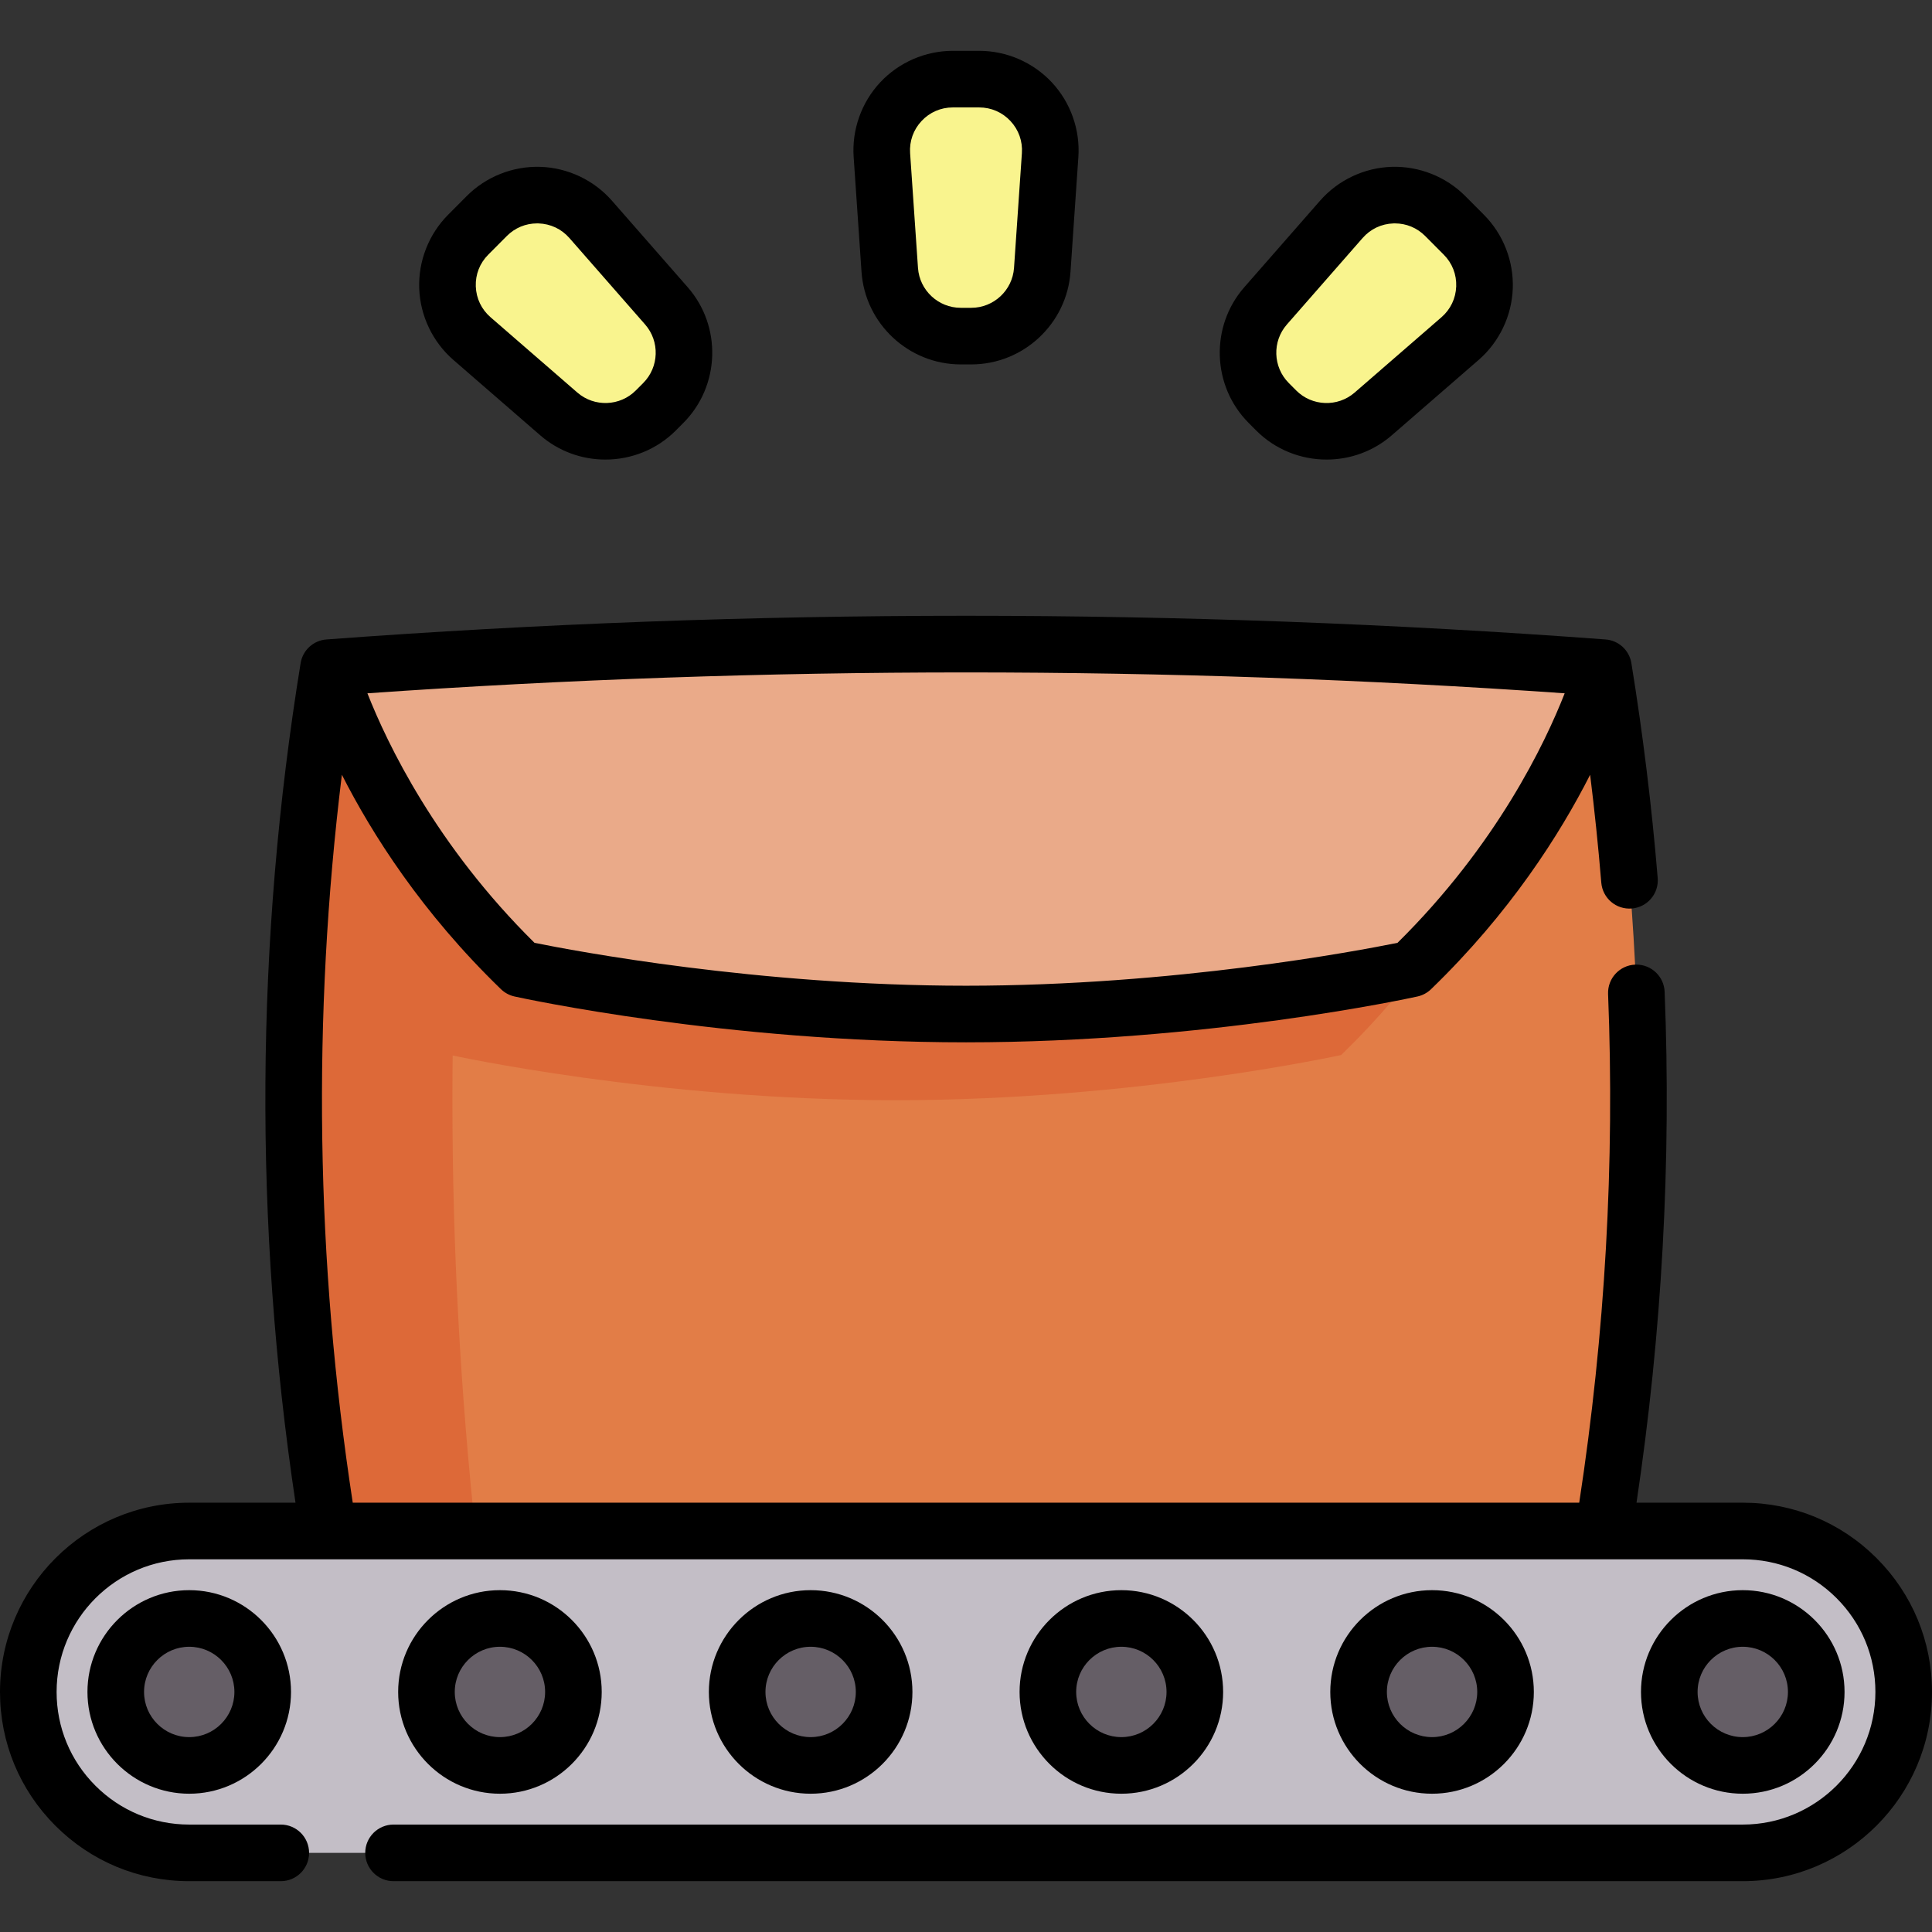 <svg id="Capa_1" enable-background="new 0 0 512 512" height="512" viewBox="0 0 512 512" width="512" xmlns="http://www.w3.org/2000/svg"><rect x="0" y="0" width="512" height="512" fill="#333333" stroke="none"/><g><g><g><path d="m424.93 405.73c-112.62 8.39-225.24 8.39-337.86 0-9.6-59.11-11.76-118.22-6.47-177.34 1.53-17.15 3.69-34.3 6.47-51.45 74.46-5.54 148.92 12.857 223.38 14.637 38.16.92 76.32-17.476 114.48-14.637 12.39 76.27 12.39 152.53 0 228.79z" fill="#e27d47"/><path d="m126.252 174.375c-8.48 77.98-8.48 155.96 0 233.93-13.06-.74-26.12-1.6-39.18-2.57-12.39-76.26-12.39-152.52 0-228.79 13.06-.97 26.12-1.83 39.18-2.57z" fill="#dd6938"/><path d="m406.31 199.78s-11 41.24-50.9 79.81c0 0-54.45 11.98-118.03 11.98s-118.02-11.98-118.02-11.98c-18.59-17.96-30.91-36.51-38.76-51.2 1.53-17.15 3.69-34.3 6.47-51.45 74.46-5.54 148.92-7.42 223.38-5.64 35.2 14.44 68.68 26.46 95.86 28.48z" fill="#dd6938"/><path d="m424.93 176.94s-11 41.24-50.9 79.81c0 0-54.45 11.98-118.03 11.98s-118.02-11.98-118.02-11.98c-39.9-38.57-50.91-79.81-50.91-79.81 112.62-8.38 225.24-8.38 337.86 0z" fill="#eaaa89"/></g><path d="m461.852 405.733h-411.703c-23.554 0-42.649 19.094-42.649 42.649 0 23.554 19.094 42.649 42.649 42.649h411.703c23.554 0 42.648-19.094 42.648-42.649 0-23.554-19.094-42.649-42.648-42.649z" fill="#c3bec6"/><g fill="#655e66"><circle cx="50.149" cy="448.382" r="19.472"/><circle cx="461.851" cy="448.382" r="19.472"/><circle cx="379.511" cy="448.382" r="19.472"/><circle cx="297.17" cy="448.382" r="19.472"/><circle cx="214.83" cy="448.382" r="19.472"/><circle cx="132.489" cy="448.382" r="19.472"/></g><g><g><path d="m257.405 89.073h-2.809c-9.909 0-18.125-7.672-18.804-17.558l-2.086-30.407c-.747-10.891 7.886-20.138 18.803-20.138h6.981c10.917 0 19.551 9.246 18.803 20.138l-2.086 30.407c-.677 9.885-8.894 17.558-18.802 17.558z" fill="#f9f48e"/></g><g fill="#f9f48e"><path d="m338.191 108.769-1.982-1.991c-6.991-7.022-7.35-18.259-.822-25.713l20.078-22.93c7.192-8.213 19.836-8.618 27.538-.881l4.925 4.948c7.702 7.737 7.24 20.379-1.006 27.533l-23.021 19.974c-7.485 6.493-18.719 6.082-25.71-.94z"/><path d="m173.809 108.769 1.982-1.991c6.991-7.022 7.35-18.259.822-25.713l-20.078-22.93c-7.192-8.213-19.836-8.618-27.538-.881l-4.925 4.948c-7.702 7.737-7.24 20.379 1.006 27.533l23.021 19.974c7.485 6.493 18.719 6.082 25.71-.94z"/></g></g></g><g><path d="m497.313 412.917c-9.471-9.471-22.065-14.687-35.464-14.687h-28.159c6.749-44.989 9.257-90.495 7.454-135.401-.162-4.036-3.485-7.199-7.489-7.199-.101 0-.203.002-.306.006-4.139.166-7.359 3.656-7.193 7.795 1.796 44.704-.784 90.019-7.647 134.799h-325.027c-9.813-64.014-10.772-128.757-2.882-192.921 8.011 15.78 21.248 36.617 42.163 56.838.998.965 2.246 1.635 3.603 1.933 2.256.496 55.976 12.147 119.637 12.147s117.381-11.651 119.637-12.147c1.356-.298 2.604-.968 3.603-1.933 20.911-20.217 34.148-41.05 42.159-56.829 1.179 9.553 2.172 19.106 2.954 28.589.341 4.128 3.952 7.198 8.092 6.858 4.128-.341 7.198-3.963 6.857-8.092-1.559-18.885-3.904-38.04-6.972-56.935-.557-3.424-3.388-6.02-6.847-6.277-112.463-8.368-226.51-8.368-338.973 0-3.459.257-6.29 2.853-6.847 6.277-11.991 73.81-12.438 148.616-1.354 222.493h-28.162c-27.653-.001-50.15 22.496-50.15 50.149 0 13.399 5.216 25.993 14.687 35.463 9.471 9.471 22.065 14.687 35.464 14.687h24.26c4.143 0 7.5-3.358 7.5-7.5s-3.357-7.5-7.5-7.5h-24.261c-9.392 0-18.22-3.656-24.857-10.293-6.638-6.638-10.293-15.465-10.293-24.857 0-19.382 15.769-35.15 35.15-35.15h411.7c9.392 0 18.22 3.656 24.857 10.293 6.638 6.638 10.293 15.465 10.293 24.857 0 19.382-15.769 35.15-35.15 35.15h-357.56c-4.143 0-7.5 3.358-7.5 7.5s3.357 7.5 7.5 7.5h357.56c27.653 0 50.15-22.497 50.15-50.15 0-13.399-5.216-25.993-14.687-35.463zm-82.656-229.185c-5.255 13.407-18.107 40.255-44.302 66.128-10.464 2.122-59.226 11.367-114.352 11.367s-103.888-9.245-114.352-11.367c-26.083-25.767-38.991-52.692-44.282-66.129 105.332-7.378 211.957-7.378 317.288.001z"/><path d="m23.177 448.382c0 14.873 12.1 26.972 26.972 26.972 14.873 0 26.973-12.1 26.973-26.972s-12.1-26.972-26.973-26.972-26.972 12.099-26.972 26.972zm38.944 0c0 6.602-5.371 11.972-11.973 11.972s-11.972-5.371-11.972-11.972 5.37-11.972 11.972-11.972 11.973 5.37 11.973 11.972z"/><path d="m488.823 448.382c0-14.873-12.1-26.972-26.972-26.972-14.873 0-26.973 12.1-26.973 26.972s12.1 26.972 26.973 26.972 26.972-12.1 26.972-26.972zm-38.944 0c0-6.602 5.371-11.972 11.973-11.972s11.972 5.371 11.972 11.972-5.37 11.972-11.972 11.972-11.973-5.371-11.973-11.972z"/><path d="m406.483 448.382c0-14.873-12.1-26.972-26.973-26.972-14.872 0-26.972 12.1-26.972 26.972s12.1 26.972 26.972 26.972c14.874 0 26.973-12.1 26.973-26.972zm-38.944 0c0-6.602 5.37-11.972 11.972-11.972s11.973 5.371 11.973 11.972-5.371 11.972-11.973 11.972-11.972-5.371-11.972-11.972z"/><path d="m324.143 448.382c0-14.873-12.1-26.972-26.973-26.972-14.872 0-26.972 12.1-26.972 26.972s12.1 26.972 26.972 26.972c14.873 0 26.973-12.1 26.973-26.972zm-38.945 0c0-6.602 5.37-11.972 11.972-11.972s11.973 5.371 11.973 11.972-5.371 11.972-11.973 11.972-11.972-5.371-11.972-11.972z"/><path d="m241.802 448.382c0-14.873-12.1-26.972-26.972-26.972-14.873 0-26.973 12.1-26.973 26.972s12.1 26.972 26.973 26.972c14.872 0 26.972-12.1 26.972-26.972zm-38.945 0c0-6.602 5.371-11.972 11.973-11.972s11.972 5.371 11.972 11.972-5.37 11.972-11.972 11.972-11.973-5.371-11.973-11.972z"/><path d="m159.461 448.382c0-14.873-12.1-26.972-26.972-26.972-14.873 0-26.973 12.1-26.973 26.972s12.1 26.972 26.973 26.972c14.872 0 26.972-12.1 26.972-26.972zm-38.944 0c0-6.602 5.371-11.972 11.973-11.972s11.972 5.371 11.972 11.972-5.37 11.972-11.972 11.972-11.973-5.371-11.973-11.972z"/><path d="m228.31 72.028c.943 13.763 12.49 24.545 26.286 24.545h2.809c13.796 0 25.343-10.781 26.286-24.545l2.086-30.407c.498-7.257-2.064-14.468-7.028-19.785-4.965-5.317-11.983-8.366-19.258-8.366h-6.98c-7.274 0-14.293 3.049-19.258 8.366-4.964 5.317-7.526 12.528-7.028 19.785zm15.906-39.955c2.169-2.324 5.115-3.603 8.294-3.603h6.98c3.179 0 6.125 1.28 8.294 3.603 2.17 2.323 3.245 5.35 3.027 8.521l-2.086 30.407c-.406 5.927-5.379 10.571-11.321 10.571h-2.809c-5.942 0-10.915-4.643-11.321-10.571l-2.086-30.407c-.217-3.171.858-6.197 3.028-8.521z"/><path d="m332.876 114.06c5.111 5.134 11.89 7.731 18.686 7.731 6.146 0 12.306-2.125 17.254-6.418l23.021-19.974c5.494-4.767 8.798-11.67 9.063-18.94.266-7.269-2.525-14.395-7.657-19.55l-4.925-4.948c-5.133-5.155-12.263-7.972-19.516-7.746-7.271.233-14.188 3.505-18.979 8.977l-20.079 22.931c-9.088 10.379-8.583 26.168 1.149 35.946zm8.153-28.055 20.079-22.931c2.094-2.392 4.997-3.765 8.174-3.866.126-.004.252-.006.377-.006 3.036 0 5.875 1.178 8.028 3.342l4.925 4.948c2.243 2.253 3.414 5.243 3.298 8.42s-1.502 6.074-3.903 8.157l-23.021 19.974c-4.49 3.894-11.289 3.645-15.479-.565l-1.982-1.991c-4.192-4.211-4.41-11.012-.496-15.482z"/><path d="m120.163 95.399 23.021 19.974c4.949 4.294 11.107 6.418 17.254 6.418 6.795 0 13.575-2.597 18.686-7.731l1.982-1.991c9.732-9.777 10.237-25.566 1.149-35.945l-20.079-22.93c-4.791-5.472-11.709-8.745-18.979-8.977-7.274-.227-14.384 2.591-19.516 7.746l-4.925 4.948c-5.132 5.155-7.923 12.281-7.657 19.55.266 7.268 3.57 14.171 9.064 18.938zm9.225-27.907 4.925-4.948c2.154-2.164 4.992-3.342 8.028-3.342.125 0 .251.002.377.006 3.177.102 6.08 1.475 8.174 3.866l20.079 22.93c3.914 4.47 3.696 11.271-.495 15.481l-1.982 1.991c-4.19 4.211-10.989 4.46-15.479.565l-23.021-19.974c-2.401-2.083-3.787-4.98-3.903-8.157s1.054-6.165 3.297-8.418z"/></g></g></svg>
